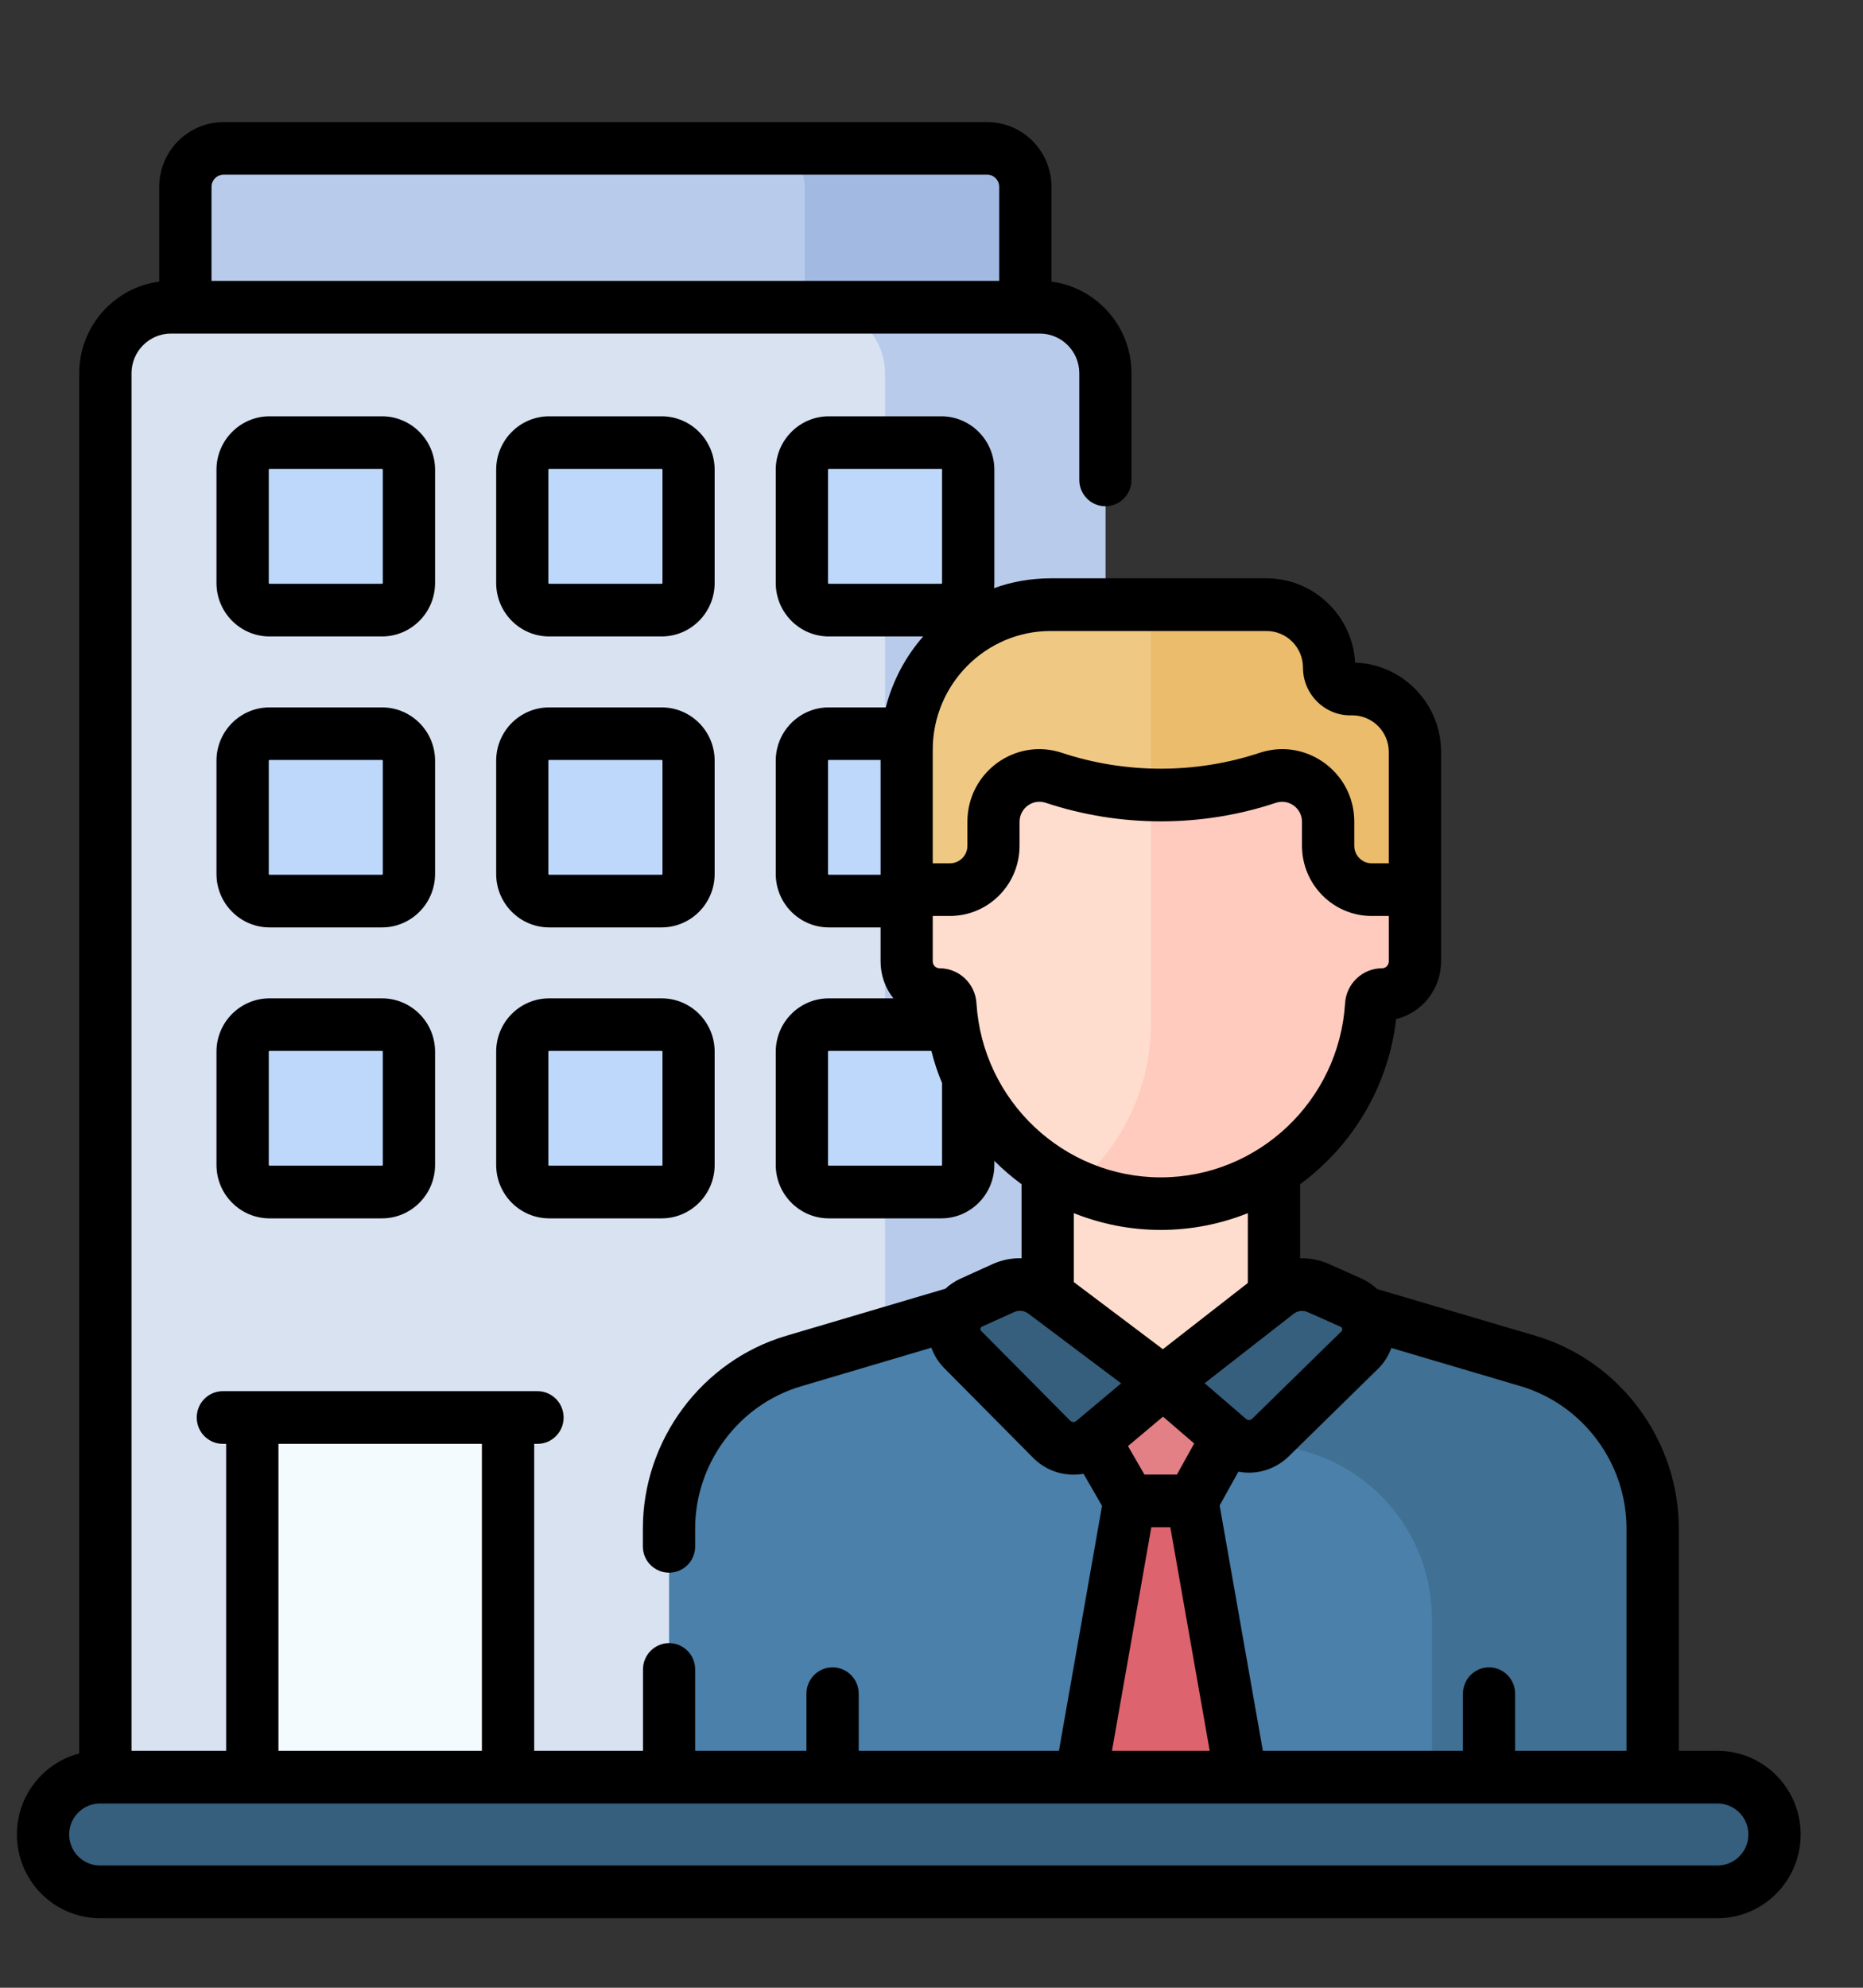 <svg width="15" height="16" viewBox="0 0 15 16" fill="none" xmlns="http://www.w3.org/2000/svg">
<rect x="0" y="0" width="15" height="16" fill="#333333" stroke="none"/>
<path d="M8.256 3.483H1.493V1.504C1.493 1.333 1.631 1.194 1.8 1.194H7.949C8.119 1.194 8.256 1.333 8.256 1.504V3.483Z" fill="#B9CBEA"/>
<path d="M7.949 1.194H6.173C6.342 1.194 6.48 1.333 6.48 1.504V3.483H8.256V1.504C8.256 1.333 8.119 1.194 7.949 1.194Z" fill="#A2B9E2"/>
<path d="M8.9 14.685H0.849V3.005C0.849 2.711 1.085 2.473 1.377 2.473H8.372C8.664 2.473 8.9 2.711 8.9 3.005V14.685Z" fill="#D8E2F1"/>
<path d="M8.372 2.473H6.598C6.889 2.473 7.126 2.711 7.126 3.005V14.685H8.9V3.005C8.9 2.711 8.664 2.473 8.372 2.473Z" fill="#B9CBEA"/>
<path d="M2.031 11.41H4.091V14.685H2.031V11.41Z" fill="#F4FBFF"/>
<path d="M1.954 4.693V3.781C1.954 3.661 2.051 3.563 2.17 3.563H3.076C3.196 3.563 3.293 3.661 3.293 3.781V4.693C3.293 4.813 3.196 4.911 3.076 4.911H2.17C2.051 4.911 1.954 4.813 1.954 4.693Z" fill="#BED8FB"/>
<path d="M4.205 4.693V3.781C4.205 3.661 4.302 3.563 4.422 3.563H5.327C5.447 3.563 5.544 3.661 5.544 3.781V4.693C5.544 4.813 5.447 4.911 5.327 4.911H4.422C4.302 4.911 4.205 4.813 4.205 4.693Z" fill="#BED8FB"/>
<path d="M6.457 4.693V3.781C6.457 3.661 6.554 3.563 6.673 3.563H7.579C7.698 3.563 7.795 3.661 7.795 3.781V4.693C7.795 4.813 7.698 4.911 7.579 4.911H6.673C6.554 4.911 6.457 4.813 6.457 4.693Z" fill="#BED8FB"/>
<path d="M1.954 7.035V6.123C1.954 6.003 2.051 5.905 2.17 5.905H3.076C3.196 5.905 3.293 6.003 3.293 6.123V7.035C3.293 7.155 3.196 7.253 3.076 7.253H2.17C2.051 7.253 1.954 7.155 1.954 7.035Z" fill="#BED8FB"/>
<path d="M4.205 7.035V6.123C4.205 6.003 4.302 5.905 4.422 5.905H5.327C5.447 5.905 5.544 6.003 5.544 6.123V7.035C5.544 7.155 5.447 7.253 5.327 7.253H4.422C4.302 7.253 4.205 7.155 4.205 7.035Z" fill="#BED8FB"/>
<path d="M6.457 7.035V6.123C6.457 6.003 6.554 5.905 6.673 5.905H7.579C7.698 5.905 7.795 6.003 7.795 6.123V7.035C7.795 7.155 7.698 7.253 7.579 7.253H6.673C6.554 7.253 6.457 7.155 6.457 7.035Z" fill="#BED8FB"/>
<path d="M1.954 9.377V8.466C1.954 8.345 2.051 8.247 2.17 8.247H3.076C3.196 8.247 3.293 8.345 3.293 8.466V9.377C3.293 9.497 3.196 9.595 3.076 9.595H2.17C2.051 9.595 1.954 9.497 1.954 9.377Z" fill="#BED8FB"/>
<path d="M4.205 9.377V8.466C4.205 8.345 4.302 8.247 4.422 8.247H5.327C5.447 8.247 5.544 8.345 5.544 8.466V9.377C5.544 9.497 5.447 9.595 5.327 9.595H4.422C4.302 9.595 4.205 9.497 4.205 9.377Z" fill="#BED8FB"/>
<path d="M6.457 9.377V8.466C6.457 8.345 6.554 8.247 6.673 8.247H7.579C7.698 8.247 7.795 8.345 7.795 8.466V9.377C7.795 9.497 7.698 9.595 7.579 9.595H6.673C6.554 9.595 6.457 9.497 6.457 9.377Z" fill="#BED8FB"/>
<path d="M10.701 5.375C10.701 5.094 10.475 4.867 10.197 4.867H8.46C7.819 4.867 7.3 5.39 7.3 6.035V7.331H11.392V6.053C11.392 5.773 11.167 5.546 10.888 5.546H10.871C10.777 5.546 10.701 5.469 10.701 5.375Z" fill="#EFC984"/>
<path d="M10.888 5.546H10.871C10.777 5.546 10.701 5.469 10.701 5.375C10.701 5.094 10.475 4.867 10.197 4.867H9.267V7.331H11.392V6.053C11.392 5.773 11.167 5.546 10.888 5.546Z" fill="#EABC6B"/>
<path d="M8.049 10.465L6.39 10.955C5.795 11.131 5.387 11.68 5.387 12.304V14.681H13.306V12.304C13.306 11.68 12.898 11.131 12.303 10.955L10.696 10.48L8.049 10.465Z" fill="#4A80AA"/>
<path d="M12.303 10.955L10.695 10.48L8.915 10.47C8.917 10.91 9.206 11.296 9.626 11.421L10.527 11.687C11.121 11.862 11.53 12.411 11.53 13.035V14.681H13.306V12.304C13.306 11.68 12.897 11.131 12.303 10.955Z" fill="#407093"/>
<path d="M9.6 12.081H9.094L8.637 14.677L8.639 14.681H10.058L9.6 12.081Z" fill="#DD636E"/>
<path d="M10.257 10.8V9.326H8.435V10.8C8.435 11.307 9.346 11.352 9.346 11.352C9.346 11.352 10.257 11.307 10.257 10.8Z" fill="#FFDDCE"/>
<path d="M11.392 7.161H11.044C10.85 7.161 10.693 7.003 10.693 6.808V6.615C10.693 6.361 10.446 6.182 10.207 6.261C9.648 6.447 9.045 6.447 8.486 6.261L8.485 6.261C8.246 6.181 7.999 6.361 7.999 6.615V6.808C7.999 7.003 7.842 7.161 7.648 7.161H7.3V7.739C7.3 7.886 7.419 8.006 7.565 8.006C7.611 8.006 7.649 8.042 7.652 8.089C7.708 8.982 8.445 9.689 9.346 9.689C10.247 9.689 10.984 8.982 11.04 8.089C11.043 8.042 11.081 8.006 11.127 8.006C11.274 8.006 11.392 7.886 11.392 7.739V7.161H11.392Z" fill="#FFDDCE"/>
<path d="M11.044 7.161C10.85 7.161 10.693 7.003 10.693 6.808V6.615C10.693 6.361 10.446 6.181 10.207 6.261C9.902 6.363 9.584 6.408 9.267 6.399V8.26C9.259 8.775 9.025 9.235 8.66 9.543C8.87 9.636 9.102 9.689 9.346 9.689C10.247 9.689 10.984 8.982 11.04 8.089C11.043 8.042 11.081 8.006 11.127 8.006C11.273 8.006 11.392 7.886 11.392 7.739V7.161H11.044V7.161Z" fill="#FFCBBE"/>
<path d="M8.08 10.367L7.821 10.485C7.673 10.552 7.637 10.747 7.751 10.863L8.47 11.587C8.561 11.677 8.705 11.682 8.802 11.6L9.366 11.126L8.405 10.404C8.311 10.333 8.187 10.319 8.08 10.367Z" fill="#365E7D"/>
<path d="M10.287 10.408L9.366 11.126L9.895 11.582C9.992 11.666 10.136 11.661 10.229 11.572L10.948 10.868C11.065 10.752 11.03 10.554 10.88 10.487L10.616 10.368C10.507 10.32 10.381 10.335 10.287 10.408Z" fill="#365E7D"/>
<path d="M9.365 11.126L8.811 11.592L9.093 12.081H9.599L9.882 11.571L9.365 11.126Z" fill="#E28086"/>
<path d="M13.829 15.228H0.805C0.551 15.228 0.346 15.021 0.346 14.766C0.346 14.511 0.551 14.305 0.805 14.305H13.829C14.082 14.305 14.287 14.511 14.287 14.766C14.287 15.021 14.082 15.228 13.829 15.228Z" fill="#365E7D"/>
<path d="M3.503 3.781C3.503 3.544 3.311 3.351 3.076 3.351H2.17C1.935 3.351 1.743 3.544 1.743 3.781V4.693C1.743 4.93 1.935 5.123 2.17 5.123H3.076C3.311 5.123 3.503 4.93 3.503 4.693V3.781H3.503ZM3.082 4.693C3.082 4.696 3.079 4.699 3.076 4.699H2.17C2.167 4.699 2.164 4.696 2.164 4.693V3.781C2.164 3.778 2.167 3.775 2.17 3.775H3.076C3.079 3.775 3.082 3.778 3.082 3.781V4.693H3.082Z" fill="black"/>
<path d="M5.754 3.781C5.754 3.544 5.563 3.351 5.327 3.351H4.422C4.186 3.351 3.995 3.544 3.995 3.781V4.693C3.995 4.93 4.186 5.123 4.422 5.123H5.327C5.563 5.123 5.754 4.93 5.754 4.693V3.781ZM5.334 4.693C5.334 4.696 5.331 4.699 5.327 4.699H4.422C4.418 4.699 4.415 4.696 4.415 4.693V3.781C4.415 3.778 4.418 3.775 4.422 3.775H5.327C5.331 3.775 5.334 3.778 5.334 3.781V4.693Z" fill="black"/>
<path d="M3.503 6.123C3.503 5.886 3.311 5.694 3.076 5.694H2.17C1.935 5.694 1.743 5.886 1.743 6.123V7.035C1.743 7.272 1.935 7.465 2.17 7.465H3.076C3.311 7.465 3.503 7.272 3.503 7.035V6.123H3.503ZM3.082 7.035C3.082 7.038 3.079 7.041 3.076 7.041H2.17C2.167 7.041 2.164 7.038 2.164 7.035V6.123C2.164 6.12 2.167 6.117 2.17 6.117H3.076C3.079 6.117 3.082 6.12 3.082 6.123V7.035H3.082Z" fill="black"/>
<path d="M5.754 6.123C5.754 5.886 5.563 5.694 5.327 5.694H4.422C4.186 5.694 3.995 5.886 3.995 6.123V7.035C3.995 7.272 4.186 7.465 4.422 7.465H5.327C5.563 7.465 5.754 7.272 5.754 7.035V6.123ZM5.334 7.035C5.334 7.038 5.331 7.041 5.327 7.041H4.422C4.418 7.041 4.415 7.038 4.415 7.035V6.123C4.415 6.12 4.418 6.117 4.422 6.117H5.327C5.331 6.117 5.334 6.12 5.334 6.123V7.035Z" fill="black"/>
<path d="M3.076 8.036H2.17C1.935 8.036 1.743 8.228 1.743 8.465V9.377C1.743 9.614 1.935 9.807 2.17 9.807H3.076C3.311 9.807 3.503 9.614 3.503 9.377V8.465C3.503 8.228 3.311 8.036 3.076 8.036ZM3.082 9.377C3.082 9.381 3.079 9.383 3.076 9.383H2.17C2.167 9.383 2.164 9.38 2.164 9.377V8.465C2.164 8.462 2.167 8.459 2.17 8.459H3.076C3.079 8.459 3.082 8.462 3.082 8.465V9.377H3.082Z" fill="black"/>
<path d="M5.327 8.036H4.422C4.186 8.036 3.995 8.228 3.995 8.465V9.377C3.995 9.614 4.186 9.807 4.422 9.807H5.327C5.563 9.807 5.754 9.614 5.754 9.377V8.465C5.754 8.228 5.563 8.036 5.327 8.036ZM5.334 9.377C5.334 9.381 5.331 9.383 5.327 9.383H4.422C4.418 9.383 4.415 9.38 4.415 9.377V8.465C4.415 8.462 4.418 8.459 4.422 8.459H5.327C5.331 8.459 5.334 8.462 5.334 8.465V9.377Z" fill="black"/>
<path d="M13.829 14.093H13.517V12.304C13.517 11.591 13.042 10.953 12.363 10.752L11.088 10.376C11.052 10.342 11.011 10.314 10.966 10.293L10.701 10.175C10.626 10.141 10.547 10.126 10.468 10.129V9.532C10.886 9.225 11.178 8.75 11.241 8.203C11.449 8.152 11.603 7.963 11.603 7.738V7.161V6.053C11.603 5.664 11.294 5.346 10.911 5.334C10.89 4.956 10.578 4.655 10.197 4.655H8.46C8.3 4.655 8.146 4.683 8.004 4.734C8.005 4.721 8.006 4.707 8.006 4.693V3.781C8.006 3.544 7.814 3.351 7.579 3.351H6.673C6.438 3.351 6.246 3.544 6.246 3.781V4.693C6.246 4.93 6.438 5.123 6.673 5.123H7.433C7.292 5.284 7.187 5.479 7.132 5.694H6.673C6.438 5.694 6.246 5.886 6.246 6.123V7.035C6.246 7.272 6.438 7.465 6.673 7.465H7.09V7.738C7.09 7.851 7.128 7.954 7.193 8.036H6.673C6.437 8.036 6.246 8.229 6.246 8.466V9.377C6.246 9.614 6.438 9.807 6.673 9.807H7.579C7.814 9.807 8.006 9.614 8.006 9.377V9.344C8.074 9.412 8.147 9.475 8.225 9.532V10.128C8.146 10.126 8.068 10.141 7.994 10.174L7.734 10.292C7.689 10.312 7.648 10.34 7.612 10.373L6.331 10.752C5.651 10.953 5.176 11.591 5.176 12.304V12.448C5.176 12.565 5.271 12.659 5.387 12.659C5.503 12.659 5.597 12.565 5.597 12.448V12.304C5.597 11.778 5.948 11.307 6.449 11.159L7.499 10.848C7.52 10.908 7.555 10.964 7.602 11.012L8.321 11.737C8.322 11.737 8.322 11.738 8.323 11.739C8.412 11.826 8.527 11.87 8.643 11.87C8.67 11.87 8.697 11.868 8.724 11.863L8.873 12.121L8.526 14.093H6.914V13.633C6.914 13.516 6.82 13.421 6.703 13.421C6.587 13.421 6.493 13.516 6.493 13.633V14.093H5.597V13.438C5.597 13.32 5.503 13.226 5.387 13.226C5.271 13.226 5.177 13.321 5.177 13.438V14.093H4.301V11.622H4.327C4.444 11.622 4.538 11.527 4.538 11.41C4.538 11.293 4.444 11.198 4.327 11.198H1.794C1.678 11.198 1.584 11.293 1.584 11.41C1.584 11.527 1.678 11.622 1.794 11.622H1.821V14.093H1.059V3.004C1.059 2.828 1.202 2.685 1.377 2.685H8.372C8.547 2.685 8.69 2.828 8.69 3.004V3.863C8.69 3.98 8.784 4.075 8.9 4.075C9.016 4.075 9.11 3.98 9.11 3.863V3.004C9.11 2.627 8.829 2.314 8.466 2.267V1.504C8.466 1.216 8.234 0.983 7.949 0.983H1.8C1.515 0.983 1.282 1.216 1.282 1.504V2.267C0.92 2.314 0.638 2.627 0.638 3.004V14.114C0.35 14.189 0.136 14.453 0.136 14.766C0.136 15.138 0.436 15.44 0.805 15.44H13.829C14.198 15.44 14.498 15.138 14.498 14.766C14.498 14.395 14.198 14.093 13.829 14.093ZM1.8 1.406H7.949C8.002 1.406 8.045 1.45 8.045 1.504V2.261H1.703V1.504C1.703 1.45 1.747 1.406 1.8 1.406ZM13.096 12.304V14.093H12.199V13.633C12.199 13.516 12.105 13.421 11.989 13.421C11.873 13.421 11.779 13.516 11.779 13.633V14.093H10.168L9.82 12.118L9.971 11.846C9.999 11.851 10.028 11.854 10.056 11.854C10.171 11.854 10.286 11.81 10.375 11.724L11.094 11.019C11.144 10.971 11.18 10.913 11.202 10.85L12.244 11.158C12.746 11.307 13.096 11.777 13.096 12.304ZM9.215 11.87L9.082 11.64L9.364 11.403L9.615 11.619L9.476 11.869H9.215V11.87ZM10.53 10.562L10.795 10.68C10.808 10.686 10.812 10.705 10.801 10.716L10.083 11.419C10.069 11.433 10.047 11.434 10.032 11.421L9.699 11.134L10.416 10.575C10.448 10.55 10.492 10.545 10.53 10.562ZM10.197 5.079C10.359 5.079 10.491 5.211 10.491 5.374C10.491 5.586 10.662 5.758 10.871 5.758H10.888C11.05 5.758 11.182 5.89 11.182 6.053V6.949H11.044C10.967 6.949 10.904 6.886 10.904 6.808V6.615C10.904 6.277 10.628 6.03 10.325 6.03C10.264 6.03 10.202 6.04 10.141 6.06C9.629 6.23 9.064 6.23 8.551 6.06C8.175 5.935 7.789 6.216 7.789 6.615V6.808C7.789 6.886 7.726 6.949 7.648 6.949H7.51V6.035C7.51 5.508 7.936 5.079 8.46 5.079H10.197ZM6.667 4.693V3.781C6.667 3.778 6.67 3.775 6.673 3.775H7.579C7.582 3.775 7.585 3.778 7.585 3.781V4.693C7.585 4.696 7.582 4.699 7.579 4.699H6.673C6.67 4.699 6.667 4.696 6.667 4.693ZM6.667 7.035V6.123C6.667 6.12 6.67 6.117 6.673 6.117H7.09V7.041H6.673C6.67 7.041 6.667 7.038 6.667 7.035ZM7.585 9.377C7.585 9.381 7.582 9.383 7.579 9.383H6.673C6.67 9.383 6.667 9.381 6.667 9.377V8.465C6.667 8.462 6.67 8.459 6.673 8.459H7.499C7.521 8.548 7.55 8.635 7.585 8.718V9.377H7.585ZM7.862 8.075C7.852 7.917 7.722 7.794 7.565 7.794C7.535 7.794 7.51 7.769 7.51 7.738V7.373H7.648C7.958 7.373 8.209 7.12 8.209 6.808V6.615C8.209 6.506 8.315 6.427 8.42 6.462C9.018 6.661 9.676 6.661 10.273 6.462C10.376 6.428 10.483 6.505 10.483 6.615V6.808C10.483 7.12 10.735 7.373 11.044 7.373H11.182V7.738C11.182 7.769 11.158 7.794 11.127 7.794C10.971 7.794 10.84 7.917 10.83 8.075C10.781 8.861 10.129 9.477 9.346 9.477C8.563 9.477 7.911 8.861 7.862 8.075ZM9.346 9.9C9.593 9.9 9.829 9.852 10.047 9.765V10.327L9.363 10.86L8.646 10.32V9.765C8.863 9.852 9.1 9.9 9.346 9.9ZM7.9 10.713C7.889 10.702 7.894 10.684 7.907 10.678L8.166 10.561C8.203 10.544 8.246 10.549 8.279 10.573L9.027 11.135L8.667 11.437C8.653 11.45 8.631 11.449 8.617 11.436L7.9 10.713ZM9.27 12.293H9.423L9.74 14.093H8.953L9.27 12.293ZM2.242 11.622H3.88V14.093H2.242V11.622ZM13.829 15.016H0.805C0.668 15.016 0.557 14.904 0.557 14.766C0.557 14.629 0.668 14.517 0.805 14.517H13.829C13.966 14.517 14.077 14.629 14.077 14.766C14.077 14.904 13.966 15.016 13.829 15.016Z" fill="black"/>
</svg>
